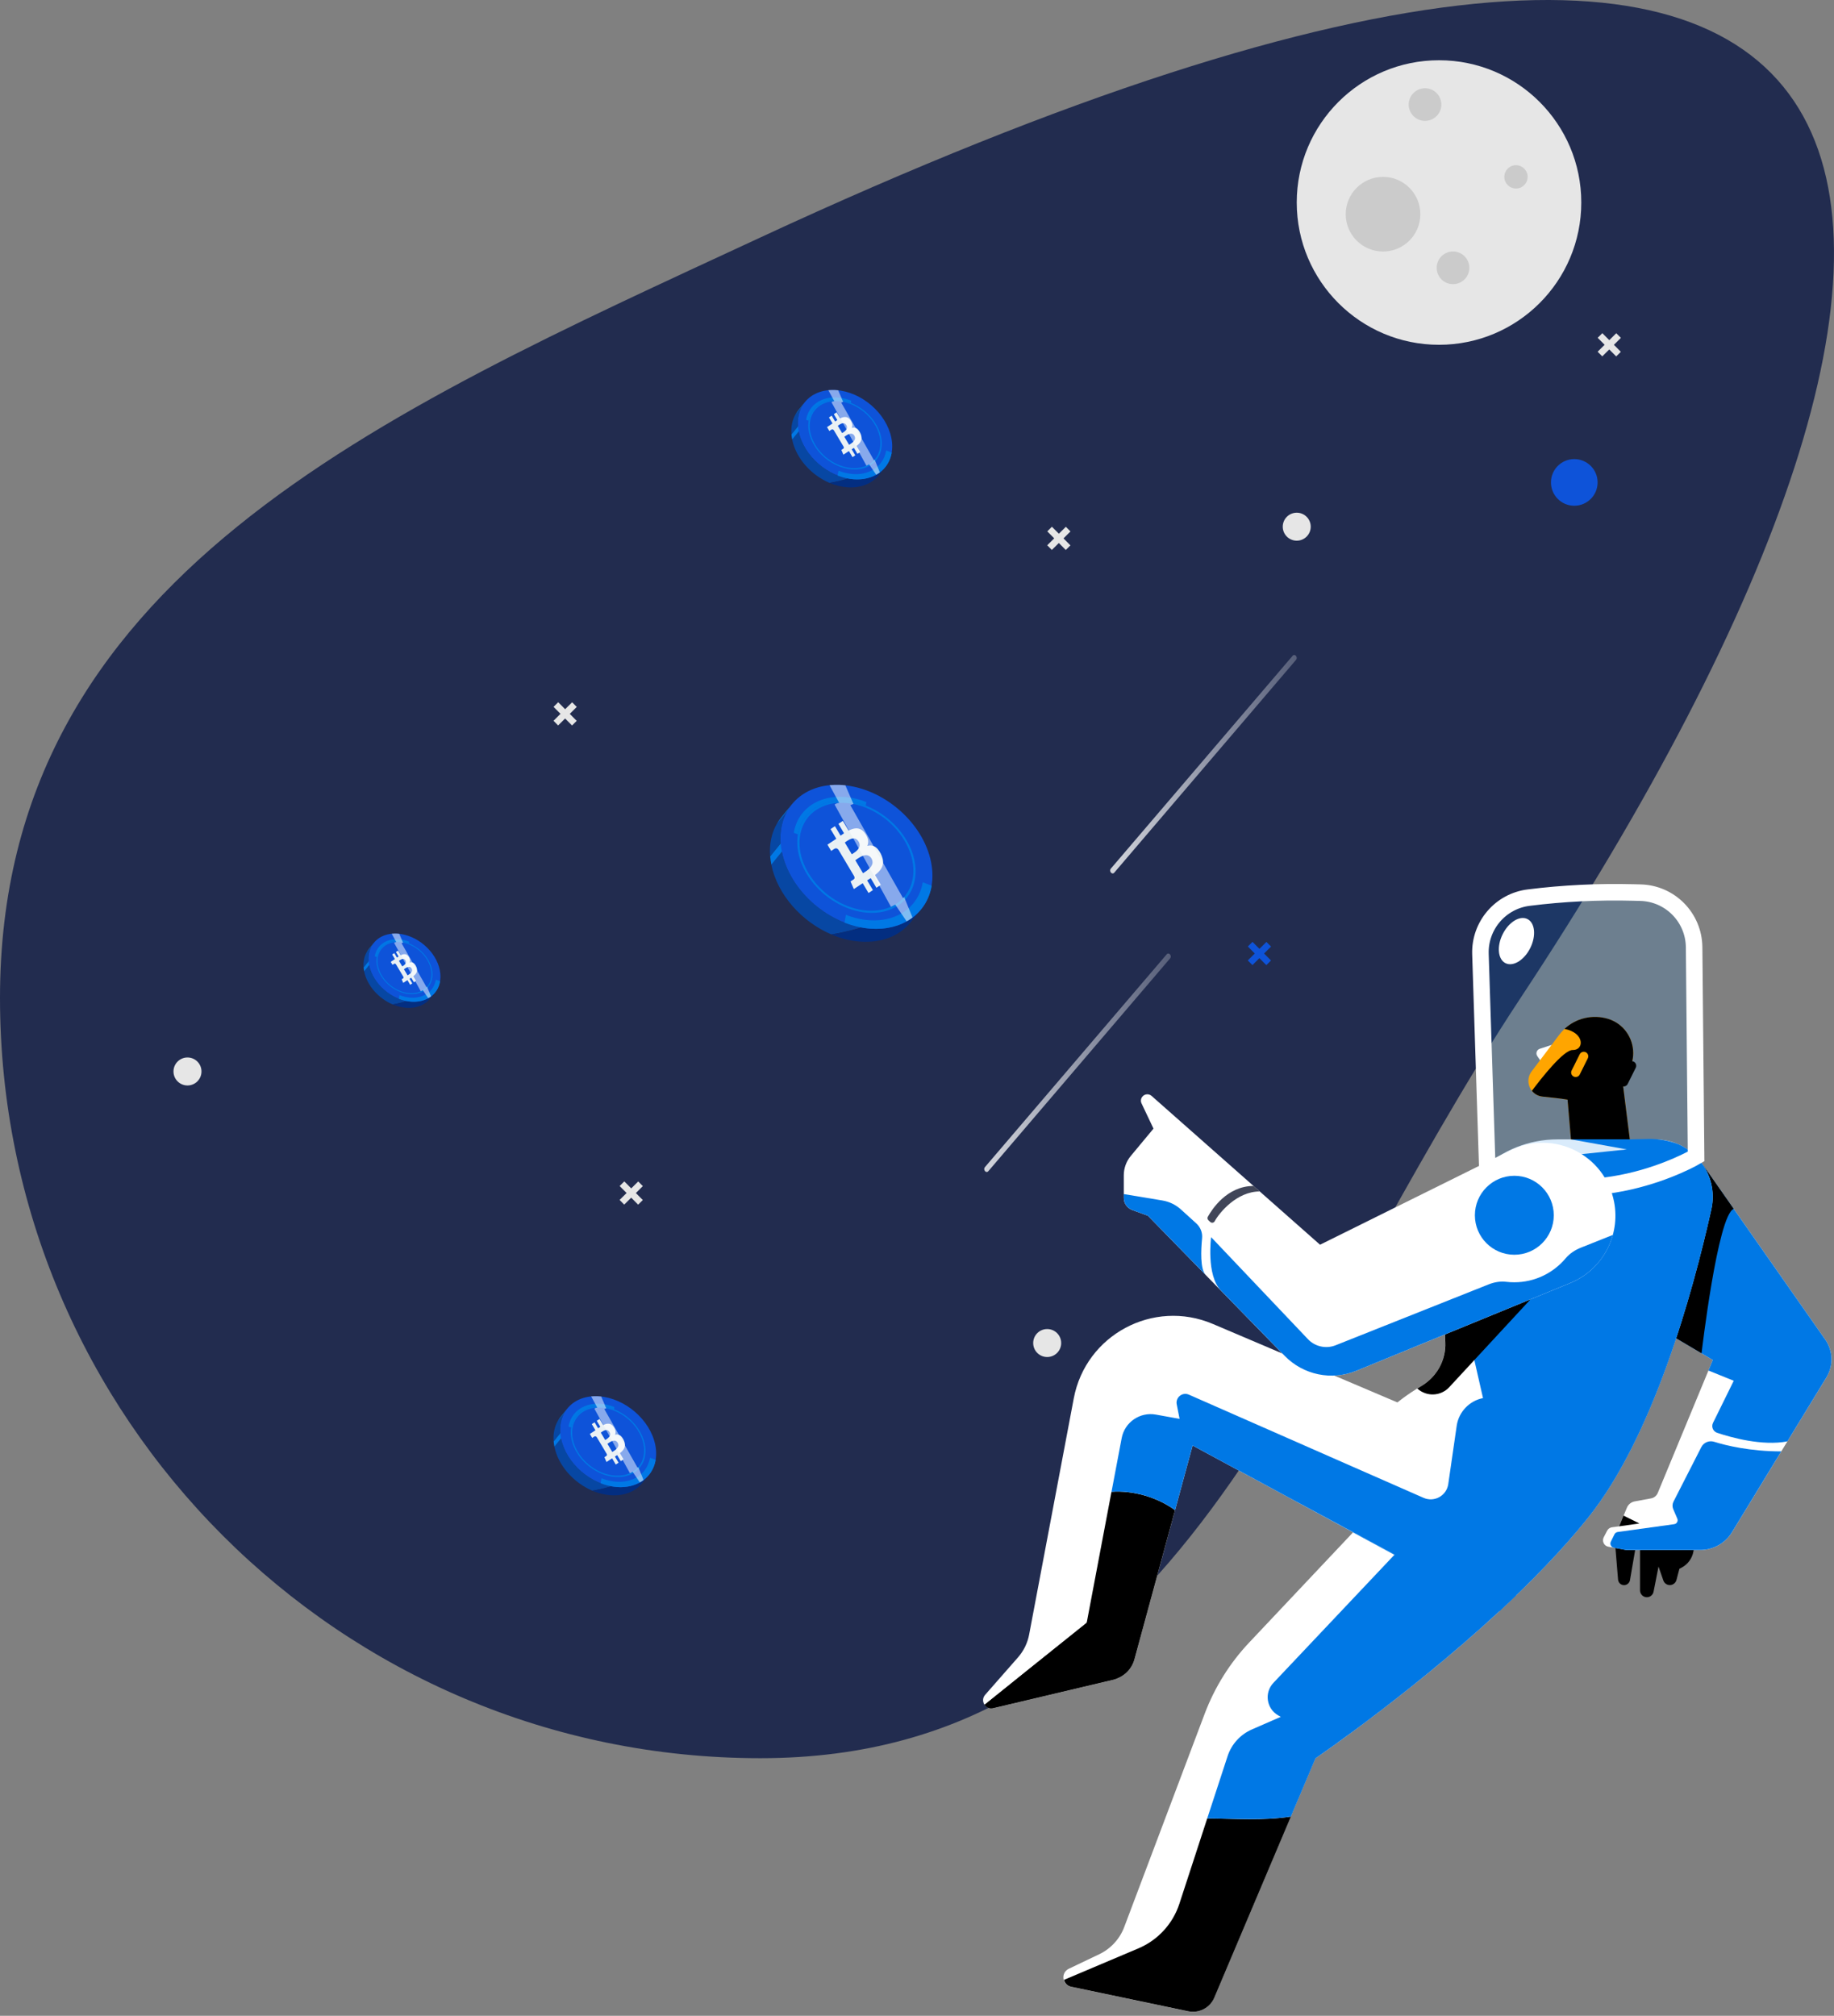 <svg width="222" height="244" viewBox="0 0 222 244" fill="none" xmlns="http://www.w3.org/2000/svg">
<rect x="0" y="0" width="222" height="244" fill="#808080" stroke="none"/>
<path d="M184.069 120.782C156.044 163.188 142.863 212.817 92.034 212.817C41.205 212.817 0 171.612 0 120.782C0 69.953 45.929 50.146 92.034 28.748C241.788 -40.753 246.775 25.898 184.069 120.782Z" fill="#222C4F"/>
<path d="M94.638 103.073C94.258 101.173 94.54 99.46 95.329 98.106C95.292 98.153 95.241 98.216 95.202 98.262C95.183 98.286 95.158 98.317 95.138 98.341C95.101 98.388 95.05 98.451 95.011 98.497C94.974 98.545 94.923 98.607 94.884 98.654C94.865 98.677 94.84 98.709 94.82 98.733C94.783 98.78 94.732 98.843 94.693 98.889C94.655 98.936 94.605 98.999 94.566 99.046C94.546 99.069 94.522 99.101 94.502 99.124C94.464 99.172 94.414 99.234 94.375 99.281C94.337 99.328 94.287 99.391 94.248 99.437C94.228 99.461 94.203 99.492 94.184 99.516C94.146 99.564 94.096 99.626 94.057 99.673C93.406 100.789 93.101 102.148 93.225 103.656C93.691 103.081 94.158 102.506 94.624 101.93C94.662 102.229 94.711 102.628 94.765 102.924C94.728 102.972 94.677 103.035 94.638 103.081C94.619 103.105 94.594 103.136 94.574 103.16C94.537 103.207 94.486 103.27 94.447 103.316C94.428 103.34 94.403 103.371 94.383 103.395C94.346 103.442 94.295 103.505 94.256 103.551C94.237 103.575 94.212 103.607 94.193 103.63C94.155 103.678 94.104 103.74 94.065 103.787C94.046 103.811 94.021 103.842 94.002 103.866C93.964 103.913 93.913 103.976 93.874 104.022C93.855 104.046 93.83 104.077 93.811 104.101C93.773 104.148 93.722 104.211 93.684 104.257C93.664 104.281 93.639 104.312 93.62 104.336C93.582 104.384 93.531 104.446 93.493 104.493C93.473 104.516 93.448 104.548 93.429 104.571C93.41 104.595 93.384 104.628 93.364 104.652C94.098 108.3 97.06 111.585 100.63 113.103C101.441 112.968 102.702 112.734 104.279 112.258C99.714 111.415 95.526 107.511 94.638 103.073Z" fill="#0747A3"/>
<path d="M95.846 97.363L94.576 98.93C94.385 99.166 94.213 99.415 94.059 99.679C94.483 99.157 94.906 98.635 95.33 98.112C95.483 97.849 95.656 97.599 95.846 97.363Z" fill="#0078E5"/>
<path d="M94.627 101.938C94.161 102.513 93.694 103.088 93.228 103.663C93.255 103.985 93.302 104.314 93.369 104.649C93.37 104.652 93.37 104.654 93.371 104.657C93.837 104.082 94.304 103.507 94.769 102.932C94.722 102.635 94.657 102.238 94.627 101.938Z" fill="#0078E5"/>
<path d="M111.494 110.07C110.189 111.681 108.039 112.596 105.41 112.412C105.033 112.386 104.658 112.338 104.286 112.27C103.435 112.525 102.251 112.851 100.637 113.115C101.762 113.593 102.946 113.895 104.14 113.979C106.77 114.163 108.92 113.248 110.225 111.637L111.494 110.07Z" fill="#032E81"/>
<path d="M101.932 95.023C96.944 94.675 93.679 98.282 94.638 103.082C95.598 107.883 100.421 112.057 105.409 112.406C110.397 112.755 113.662 109.147 112.702 104.346C111.741 99.546 106.92 95.373 101.932 95.023Z" fill="#0E53D9"/>
<path d="M111.698 106.793L112.778 107.206C112.184 110.673 109.106 112.669 105.376 112.407C104.386 112.338 103.348 112.109 102.301 111.707C102.293 111.704 102.284 111.7 102.275 111.697C102.258 111.691 102.242 111.684 102.225 111.678L102.396 110.733C103.325 111.097 104.278 111.319 105.212 111.385C106.365 111.466 107.487 111.307 108.495 110.874C110.296 110.099 111.389 108.596 111.698 106.793Z" fill="#0078E5"/>
<path d="M102.214 96.465C103.098 96.526 103.998 96.738 104.876 97.081L104.796 97.522C103.977 97.202 103.135 97.005 102.311 96.947C102.31 96.947 102.309 96.947 102.308 96.947C101.292 96.876 100.302 97.017 99.415 97.398C98.268 97.89 97.446 98.717 96.975 99.736C96.793 100.131 96.662 100.555 96.586 100.999L96.081 100.804C96.373 99.099 97.406 97.679 99.11 96.946C100.064 96.539 101.125 96.388 102.214 96.465Z" fill="#0078E5"/>
<path d="M104.977 110.222C105.957 110.29 106.909 110.155 107.764 109.787C108.869 109.313 109.658 108.517 110.112 107.536C110.565 106.555 110.683 105.39 110.44 104.174C110.251 103.232 109.847 102.262 109.215 101.323C108.399 100.112 107.318 99.123 106.124 98.414C104.93 97.705 103.624 97.277 102.361 97.189C101.382 97.121 100.429 97.256 99.574 97.624C98.47 98.098 97.68 98.894 97.226 99.875C96.773 100.856 96.656 102.021 96.898 103.237C97.087 104.179 97.492 105.149 98.124 106.088C98.939 107.299 100.021 108.288 101.215 108.997C102.408 109.706 103.714 110.134 104.977 110.222ZM102.307 96.936C102.308 96.936 102.309 96.936 102.31 96.936C103.134 96.993 103.975 97.19 104.795 97.511C105.28 97.701 105.758 97.935 106.22 98.209C107.46 98.945 108.585 99.974 109.432 101.231C110.088 102.206 110.509 103.216 110.704 104.195C110.956 105.458 110.835 106.669 110.364 107.689C109.893 108.707 109.071 109.534 107.925 110.027C107.036 110.409 106.046 110.55 105.028 110.478C103.716 110.387 102.359 109.942 101.119 109.205C99.878 108.469 98.754 107.44 97.907 106.183C97.251 105.208 96.829 104.198 96.634 103.219C96.48 102.445 96.465 101.692 96.586 100.989C96.662 100.545 96.792 100.122 96.975 99.727C97.446 98.708 98.268 97.881 99.415 97.389C100.302 97.006 101.291 96.865 102.307 96.936Z" fill="#0078E5"/>
<path d="M105.605 104.526C105.598 104.558 105.59 104.59 105.579 104.621C105.532 104.758 105.458 104.872 105.384 104.965C105.247 105.131 105.101 105.259 104.946 105.375C104.797 105.486 104.64 105.583 104.485 105.685C104.472 105.694 104.465 105.696 104.452 105.674C104.152 105.166 103.85 104.659 103.549 104.152C103.544 104.143 103.537 104.135 103.54 104.127C103.541 104.124 103.543 104.119 103.549 104.116C103.758 103.972 103.962 103.82 104.187 103.703C104.366 103.61 104.552 103.532 104.762 103.514C104.897 103.503 105.035 103.519 105.174 103.597C105.49 103.772 105.672 104.179 105.605 104.526ZM104.039 102.437C104.03 102.482 104.017 102.526 104 102.569C103.959 102.665 103.905 102.749 103.843 102.824C103.695 103.007 103.512 103.142 103.324 103.267C103.26 103.309 103.194 103.349 103.129 103.392C103.114 103.403 103.106 103.402 103.091 103.378C102.821 102.922 102.549 102.466 102.278 102.009C102.272 102 102.266 101.991 102.267 101.982C102.268 101.978 102.27 101.973 102.277 101.97C102.457 101.844 102.633 101.712 102.83 101.615C102.983 101.539 103.142 101.48 103.323 101.48C103.467 101.479 103.607 101.522 103.74 101.639C103.979 101.847 104.093 102.162 104.039 102.437ZM100.17 102.243C100.168 102.249 100.171 102.258 100.179 102.271C100.319 102.506 100.46 102.742 100.599 102.978C100.612 103 100.62 103.001 100.634 102.99C100.725 102.927 100.815 102.866 100.905 102.804C100.976 102.757 101.048 102.708 101.133 102.688C101.293 102.651 101.444 102.776 101.508 102.884C101.775 103.332 102.041 103.78 102.307 104.227C102.667 104.835 103.029 105.443 103.39 106.051C103.436 106.128 103.452 106.216 103.438 106.291C103.432 106.322 103.421 106.35 103.405 106.374C103.383 106.408 103.353 106.431 103.322 106.45C103.208 106.527 103.094 106.602 102.977 106.676C102.967 106.681 102.962 106.688 102.962 106.695C102.96 106.703 102.963 106.713 102.969 106.727C103.093 107.011 103.217 107.296 103.34 107.581C103.353 107.609 103.358 107.613 103.379 107.599C103.72 107.373 104.061 107.143 104.405 106.922C104.425 106.91 104.433 106.914 104.447 106.938C104.668 107.312 104.89 107.685 105.112 108.058C105.128 108.086 105.138 108.091 105.159 108.077C105.318 107.969 105.477 107.863 105.637 107.758C105.647 107.751 105.653 107.746 105.654 107.738C105.656 107.729 105.652 107.718 105.642 107.703C105.423 107.336 105.205 106.968 104.986 106.6C104.977 106.586 104.973 106.576 104.975 106.568C104.976 106.561 104.981 106.556 104.99 106.551C105.115 106.471 105.24 106.391 105.364 106.308C105.386 106.294 105.398 106.294 105.418 106.327C105.634 106.693 105.851 107.059 106.068 107.425C106.084 107.452 106.093 107.454 106.112 107.44C106.273 107.332 106.435 107.225 106.596 107.119C106.605 107.113 106.61 107.108 106.611 107.101C106.612 107.093 106.61 107.084 106.601 107.071C106.532 106.958 106.465 106.843 106.398 106.729C106.244 106.471 106.09 106.211 105.936 105.952C105.928 105.94 105.921 105.93 105.923 105.92C105.924 105.915 105.928 105.91 105.935 105.904C106.084 105.79 106.225 105.668 106.357 105.531C106.514 105.367 106.656 105.187 106.759 104.966C106.809 104.857 106.847 104.744 106.87 104.625C106.911 104.414 106.904 104.185 106.841 103.938C106.731 103.509 106.532 103.121 106.249 102.783C106.065 102.564 105.85 102.422 105.609 102.365C105.403 102.316 105.21 102.335 105.023 102.383C105.013 102.385 105.004 102.392 104.989 102.386C104.994 102.372 104.999 102.36 105.004 102.348C105.034 102.274 105.056 102.198 105.071 102.12C105.116 101.889 105.094 101.642 104.993 101.377C104.917 101.178 104.81 100.998 104.683 100.828C104.525 100.616 104.341 100.453 104.123 100.358C103.911 100.266 103.705 100.252 103.503 100.275C103.234 100.307 102.991 100.404 102.755 100.519C102.718 100.537 102.718 100.537 102.69 100.49C102.473 100.126 102.257 99.76 102.04 99.396C102.026 99.371 102.016 99.367 101.998 99.379C101.837 99.487 101.676 99.595 101.514 99.701C101.505 99.707 101.499 99.713 101.499 99.72C101.498 99.728 101.5 99.737 101.509 99.751C101.724 100.11 101.936 100.47 102.15 100.83C102.158 100.843 102.161 100.852 102.16 100.859C102.158 100.865 102.154 100.871 102.145 100.877C102.02 100.961 101.895 101.047 101.772 101.134C101.753 101.148 101.744 101.146 101.728 101.118C101.515 100.756 101.299 100.395 101.085 100.033C101.07 100.008 101.061 100.004 101.043 100.018C100.885 100.124 100.725 100.23 100.567 100.334C100.551 100.344 100.543 100.35 100.542 100.356C100.54 100.364 100.546 100.375 100.559 100.396C100.776 100.762 100.994 101.127 101.212 101.493C101.22 101.507 101.225 101.517 101.223 101.525C101.221 101.532 101.216 101.538 101.207 101.544C101.094 101.618 100.985 101.697 100.871 101.77C100.639 101.918 100.412 102.073 100.183 102.224C100.176 102.232 100.171 102.237 100.17 102.243Z" fill="#EAF1F4"/>
<path opacity="0.5" d="M109.743 111.52L108.36 109.489C108.36 109.489 108.063 109.666 107.846 109.758L101.031 97.393C101.031 97.393 101.193 97.213 101.577 97.186L100.413 95.039C100.413 95.039 101.429 94.94 102.329 95.057L103.309 97.324C103.309 97.324 103.114 97.363 102.937 97.472L109.317 108.72L109.443 108.58L110.455 111.058C110.456 111.058 110.157 111.302 109.743 111.52Z" fill="white"/>
<path d="M67.91 174.099C67.67 172.898 67.848 171.817 68.346 170.961C68.322 170.991 68.29 171.03 68.266 171.06C68.254 171.075 68.238 171.095 68.226 171.11C68.202 171.14 68.17 171.179 68.145 171.208C68.121 171.238 68.089 171.278 68.065 171.307C68.053 171.322 68.037 171.342 68.025 171.357C68.001 171.387 67.969 171.427 67.944 171.456C67.921 171.486 67.888 171.525 67.864 171.555C67.852 171.57 67.836 171.589 67.824 171.604C67.8 171.634 67.768 171.674 67.743 171.703C67.719 171.733 67.688 171.773 67.663 171.802C67.651 171.817 67.635 171.837 67.623 171.852C67.599 171.882 67.567 171.921 67.542 171.951C67.132 172.656 66.939 173.515 67.017 174.467C67.311 174.104 67.606 173.74 67.901 173.377C67.925 173.566 67.956 173.817 67.99 174.005C67.966 174.035 67.934 174.074 67.91 174.104C67.897 174.119 67.882 174.138 67.869 174.153C67.846 174.183 67.814 174.223 67.789 174.252C67.777 174.267 67.761 174.287 67.749 174.302C67.725 174.332 67.693 174.372 67.668 174.401C67.656 174.416 67.641 174.436 67.628 174.451C67.604 174.481 67.572 174.52 67.548 174.55C67.536 174.565 67.52 174.584 67.508 174.599C67.484 174.629 67.452 174.669 67.427 174.698C67.415 174.713 67.399 174.733 67.387 174.748C67.363 174.778 67.331 174.817 67.307 174.847C67.294 174.862 67.279 174.882 67.266 174.897C67.243 174.927 67.211 174.966 67.186 174.995C67.174 175.01 67.158 175.03 67.146 175.045C67.134 175.06 67.117 175.081 67.105 175.096C67.568 177.401 69.44 179.475 71.694 180.434C72.207 180.349 73.003 180.201 73.999 179.9C71.116 179.368 68.47 176.902 67.91 174.099Z" fill="#0747A3"/>
<path d="M68.673 170.492L67.87 171.482C67.75 171.631 67.641 171.788 67.544 171.955C67.812 171.625 68.079 171.295 68.347 170.965C68.443 170.799 68.552 170.641 68.673 170.492Z" fill="#0078E5"/>
<path d="M67.903 173.383C67.609 173.746 67.314 174.11 67.019 174.473C67.036 174.676 67.066 174.884 67.108 175.095C67.108 175.097 67.108 175.099 67.109 175.101C67.403 174.737 67.698 174.374 67.993 174.011C67.963 173.823 67.922 173.572 67.903 173.383Z" fill="#0078E5"/>
<path d="M78.557 178.52C77.733 179.537 76.374 180.115 74.714 179.999C74.476 179.983 74.239 179.952 74.004 179.909C73.466 180.07 72.718 180.276 71.699 180.443C72.41 180.745 73.158 180.936 73.912 180.989C75.573 181.105 76.931 180.527 77.755 179.509L78.557 178.52Z" fill="#032E81"/>
<path d="M72.517 169.015C69.366 168.795 67.304 171.073 67.91 174.105C68.516 177.137 71.563 179.774 74.713 179.995C77.864 180.215 79.926 177.936 79.32 174.903C78.713 171.872 75.668 169.236 72.517 169.015Z" fill="#0E53D9"/>
<path d="M78.686 176.449L79.368 176.71C78.993 178.9 77.049 180.161 74.692 179.996C74.067 179.952 73.412 179.807 72.75 179.553C72.745 179.551 72.739 179.549 72.734 179.547C72.723 179.543 72.713 179.539 72.702 179.535L72.81 178.938C73.397 179.168 73.999 179.308 74.589 179.35C75.317 179.401 76.026 179.3 76.662 179.027C77.8 178.537 78.49 177.588 78.686 176.449Z" fill="#0078E5"/>
<path d="M72.695 169.926C73.253 169.965 73.822 170.099 74.376 170.315L74.326 170.594C73.808 170.392 73.277 170.268 72.757 170.231C72.756 170.231 72.755 170.231 72.754 170.231C72.113 170.186 71.487 170.275 70.927 170.516C70.203 170.827 69.683 171.349 69.386 171.993C69.271 172.242 69.188 172.51 69.14 172.79L68.821 172.667C69.006 171.59 69.658 170.693 70.735 170.23C71.337 169.973 72.007 169.878 72.695 169.926Z" fill="#0078E5"/>
<path d="M74.441 178.614C75.059 178.657 75.661 178.572 76.201 178.339C76.898 178.04 77.397 177.538 77.684 176.918C77.97 176.298 78.044 175.562 77.891 174.794C77.772 174.199 77.516 173.586 77.117 172.993C76.602 172.228 75.919 171.604 75.165 171.156C74.411 170.708 73.586 170.438 72.788 170.382C72.169 170.339 71.568 170.425 71.028 170.657C70.33 170.956 69.831 171.459 69.545 172.078C69.258 172.698 69.184 173.434 69.338 174.202C69.457 174.797 69.712 175.41 70.111 176.003C70.626 176.768 71.31 177.393 72.064 177.84C72.818 178.288 73.643 178.559 74.441 178.614ZM72.754 170.222C72.755 170.222 72.755 170.222 72.756 170.222C73.276 170.258 73.808 170.383 74.326 170.586C74.632 170.706 74.934 170.853 75.225 171.027C76.009 171.492 76.719 172.141 77.254 172.935C77.669 173.551 77.935 174.189 78.058 174.807C78.217 175.605 78.14 176.37 77.843 177.014C77.546 177.658 77.026 178.18 76.302 178.492C75.741 178.733 75.116 178.821 74.473 178.776C73.644 178.719 72.787 178.438 72.003 177.972C71.22 177.507 70.509 176.857 69.975 176.063C69.56 175.448 69.294 174.809 69.171 174.191C69.073 173.702 69.064 173.227 69.14 172.783C69.188 172.502 69.27 172.235 69.386 171.985C69.684 171.342 70.203 170.819 70.927 170.508C71.487 170.266 72.112 170.177 72.754 170.222Z" fill="#0078E5"/>
<path d="M74.837 175.016C74.833 175.036 74.827 175.056 74.821 175.076C74.791 175.163 74.744 175.235 74.698 175.293C74.611 175.398 74.519 175.479 74.421 175.552C74.327 175.622 74.227 175.684 74.13 175.748C74.121 175.753 74.117 175.755 74.109 175.741C73.919 175.42 73.728 175.1 73.538 174.779C73.535 174.774 73.531 174.769 73.532 174.764C73.533 174.762 73.534 174.759 73.538 174.757C73.671 174.666 73.799 174.57 73.941 174.496C74.055 174.437 74.172 174.388 74.304 174.377C74.39 174.37 74.477 174.38 74.565 174.429C74.764 174.54 74.879 174.797 74.837 175.016ZM73.848 173.696C73.842 173.725 73.834 173.753 73.823 173.78C73.797 173.84 73.763 173.893 73.724 173.941C73.63 174.056 73.515 174.142 73.396 174.22C73.356 174.247 73.314 174.272 73.273 174.299C73.263 174.306 73.258 174.306 73.249 174.291C73.078 174.003 72.906 173.715 72.735 173.426C72.732 173.42 72.728 173.414 72.729 173.409C72.729 173.406 72.731 173.403 72.735 173.401C72.848 173.322 72.96 173.239 73.084 173.177C73.18 173.129 73.281 173.092 73.395 173.092C73.487 173.092 73.575 173.118 73.659 173.192C73.81 173.324 73.882 173.523 73.848 173.696ZM71.404 173.574C71.403 173.578 71.404 173.584 71.41 173.591C71.498 173.74 71.587 173.889 71.675 174.038C71.683 174.052 71.689 174.053 71.697 174.046C71.754 174.006 71.811 173.967 71.868 173.928C71.913 173.898 71.958 173.867 72.013 173.855C72.113 173.832 72.209 173.911 72.249 173.979C72.418 174.262 72.586 174.545 72.754 174.827C72.981 175.211 73.21 175.595 73.438 175.979C73.467 176.028 73.477 176.084 73.468 176.131C73.464 176.15 73.457 176.168 73.447 176.183C73.434 176.205 73.414 176.219 73.395 176.231C73.323 176.28 73.251 176.327 73.177 176.374C73.171 176.377 73.168 176.382 73.167 176.386C73.167 176.391 73.168 176.398 73.172 176.406C73.25 176.586 73.329 176.765 73.406 176.946C73.414 176.964 73.418 176.966 73.431 176.957C73.647 176.814 73.862 176.669 74.079 176.529C74.092 176.521 74.097 176.524 74.106 176.54C74.245 176.776 74.386 177.011 74.525 177.247C74.536 177.265 74.542 177.268 74.555 177.259C74.656 177.191 74.756 177.124 74.857 177.057C74.864 177.053 74.868 177.05 74.868 177.044C74.869 177.039 74.867 177.032 74.861 177.023C74.722 176.791 74.585 176.559 74.446 176.326C74.441 176.317 74.438 176.311 74.439 176.306C74.44 176.302 74.443 176.298 74.448 176.295C74.528 176.245 74.607 176.194 74.685 176.142C74.699 176.132 74.706 176.132 74.719 176.153C74.856 176.385 74.993 176.616 75.129 176.847C75.139 176.864 75.145 176.865 75.158 176.857C75.259 176.788 75.361 176.721 75.463 176.653C75.469 176.65 75.472 176.647 75.473 176.642C75.473 176.637 75.472 176.632 75.466 176.624C75.423 176.552 75.38 176.48 75.338 176.408C75.241 176.244 75.143 176.08 75.046 175.917C75.041 175.909 75.037 175.903 75.038 175.896C75.039 175.893 75.041 175.89 75.045 175.887C75.14 175.814 75.229 175.737 75.312 175.651C75.411 175.547 75.501 175.433 75.566 175.294C75.597 175.225 75.621 175.154 75.636 175.079C75.662 174.945 75.658 174.801 75.618 174.644C75.549 174.373 75.423 174.129 75.243 173.915C75.127 173.777 74.992 173.687 74.84 173.651C74.709 173.62 74.588 173.632 74.469 173.662C74.463 173.664 74.457 173.668 74.448 173.664C74.451 173.655 74.454 173.648 74.458 173.64C74.476 173.593 74.49 173.545 74.499 173.496C74.528 173.35 74.514 173.194 74.451 173.027C74.403 172.901 74.335 172.787 74.255 172.68C74.155 172.546 74.039 172.443 73.901 172.383C73.767 172.325 73.637 172.316 73.509 172.331C73.34 172.351 73.186 172.412 73.037 172.485C73.013 172.496 73.013 172.496 72.996 172.467C72.859 172.236 72.722 172.006 72.585 171.775C72.576 171.76 72.57 171.757 72.559 171.765C72.457 171.833 72.355 171.901 72.253 171.968C72.247 171.972 72.244 171.975 72.243 171.98C72.243 171.985 72.244 171.991 72.25 172C72.385 172.227 72.519 172.454 72.655 172.681C72.66 172.69 72.662 172.695 72.661 172.7C72.66 172.703 72.657 172.707 72.651 172.711C72.573 172.764 72.494 172.818 72.416 172.873C72.404 172.882 72.398 172.881 72.388 172.863C72.253 172.634 72.117 172.406 71.982 172.178C71.973 172.162 71.967 172.159 71.955 172.168C71.855 172.236 71.755 172.302 71.654 172.368C71.645 172.375 71.64 172.378 71.639 172.382C71.638 172.387 71.641 172.394 71.65 172.407C71.787 172.638 71.925 172.869 72.062 173.1C72.067 173.109 72.07 173.115 72.069 173.12C72.068 173.125 72.065 173.128 72.059 173.132C71.987 173.179 71.918 173.229 71.847 173.275C71.7 173.369 71.557 173.466 71.412 173.562C71.408 173.567 71.405 173.57 71.404 173.574Z" fill="#EAF1F4"/>
<path opacity="0.5" d="M77.451 179.435L76.577 178.152C76.577 178.152 76.39 178.264 76.253 178.322L71.948 170.512C71.948 170.512 72.05 170.398 72.293 170.381L71.558 169.025C71.558 169.025 72.2 168.962 72.768 169.036L73.387 170.468C73.387 170.468 73.263 170.493 73.152 170.562L77.182 177.666L77.262 177.578L77.901 179.143C77.901 179.143 77.713 179.297 77.451 179.435Z" fill="white"/>
<path d="M44.682 116.825C44.502 115.925 44.635 115.114 45.009 114.473C44.991 114.495 44.967 114.525 44.949 114.547C44.94 114.558 44.928 114.573 44.919 114.584C44.901 114.607 44.877 114.636 44.859 114.658C44.841 114.681 44.817 114.71 44.798 114.732C44.789 114.744 44.777 114.758 44.768 114.77C44.75 114.792 44.726 114.822 44.708 114.844C44.69 114.866 44.666 114.896 44.648 114.918C44.639 114.929 44.627 114.944 44.618 114.955C44.6 114.978 44.576 115.007 44.557 115.029C44.539 115.052 44.515 115.081 44.497 115.103C44.488 115.115 44.476 115.129 44.467 115.141C44.449 115.163 44.425 115.193 44.407 115.215C44.099 115.743 43.954 116.387 44.013 117.101C44.233 116.829 44.455 116.557 44.675 116.284C44.693 116.426 44.717 116.614 44.742 116.755C44.724 116.777 44.7 116.807 44.682 116.829C44.673 116.84 44.661 116.855 44.652 116.866C44.634 116.889 44.61 116.918 44.592 116.94C44.582 116.952 44.571 116.966 44.561 116.978C44.544 117 44.52 117.03 44.501 117.052C44.492 117.063 44.48 117.078 44.471 117.089C44.453 117.112 44.429 117.141 44.411 117.163C44.401 117.175 44.39 117.189 44.381 117.201C44.363 117.223 44.339 117.253 44.32 117.275C44.311 117.286 44.299 117.301 44.29 117.312C44.272 117.334 44.248 117.364 44.23 117.386C44.221 117.397 44.209 117.412 44.2 117.423C44.182 117.446 44.158 117.476 44.139 117.498C44.13 117.509 44.118 117.524 44.109 117.535C44.1 117.546 44.088 117.561 44.079 117.573C44.426 119.301 45.829 120.856 47.52 121.575C47.904 121.511 48.501 121.401 49.248 121.175C47.086 120.776 45.102 118.927 44.682 116.825Z" fill="#0747A3"/>
<path d="M45.254 114.121L44.653 114.863C44.562 114.975 44.48 115.093 44.408 115.218C44.609 114.971 44.809 114.723 45.01 114.476C45.082 114.351 45.164 114.233 45.254 114.121Z" fill="#0078E5"/>
<path d="M44.677 116.285C44.456 116.558 44.235 116.83 44.014 117.102C44.027 117.255 44.049 117.411 44.081 117.569C44.081 117.571 44.081 117.572 44.082 117.573C44.303 117.301 44.524 117.028 44.744 116.756C44.722 116.615 44.691 116.427 44.677 116.285Z" fill="#0078E5"/>
<path d="M52.665 120.137C52.047 120.899 51.029 121.333 49.783 121.246C49.605 121.234 49.427 121.211 49.251 121.178C48.848 121.299 48.287 121.453 47.523 121.579C48.056 121.805 48.617 121.948 49.182 121.988C50.427 122.075 51.446 121.641 52.064 120.879L52.665 120.137Z" fill="#032E81"/>
<path d="M48.136 113.011C45.774 112.846 44.228 114.554 44.682 116.828C45.137 119.101 47.421 121.078 49.783 121.243C52.145 121.408 53.691 119.7 53.237 117.426C52.782 115.153 50.499 113.177 48.136 113.011Z" fill="#0E53D9"/>
<path d="M52.761 118.586L53.273 118.782C52.992 120.423 51.534 121.369 49.767 121.245C49.298 121.212 48.807 121.104 48.311 120.913C48.307 120.912 48.303 120.91 48.299 120.909C48.291 120.905 48.283 120.902 48.275 120.899L48.356 120.452C48.796 120.624 49.247 120.73 49.69 120.761C50.236 120.799 50.767 120.724 51.245 120.519C52.097 120.152 52.615 119.44 52.761 118.586Z" fill="#0078E5"/>
<path d="M48.27 113.693C48.688 113.722 49.115 113.822 49.531 113.985L49.493 114.194C49.105 114.042 48.706 113.949 48.316 113.921C48.315 113.921 48.315 113.921 48.314 113.921C47.833 113.887 47.364 113.954 46.944 114.135C46.401 114.368 46.012 114.759 45.789 115.242C45.702 115.429 45.641 115.63 45.604 115.84L45.365 115.748C45.504 114.94 45.993 114.268 46.8 113.921C47.252 113.728 47.754 113.656 48.27 113.693Z" fill="#0078E5"/>
<path d="M49.578 120.211C50.042 120.243 50.493 120.179 50.898 120.005C51.421 119.78 51.795 119.404 52.01 118.939C52.225 118.474 52.28 117.922 52.166 117.347C52.076 116.901 51.885 116.441 51.585 115.996C51.199 115.423 50.687 114.955 50.121 114.619C49.556 114.283 48.938 114.08 48.339 114.039C47.876 114.006 47.425 114.07 47.02 114.245C46.497 114.469 46.123 114.846 45.908 115.31C45.693 115.775 45.638 116.327 45.752 116.903C45.842 117.349 46.033 117.808 46.333 118.253C46.719 118.826 47.231 119.295 47.797 119.63C48.362 119.966 48.98 120.169 49.578 120.211ZM48.314 113.919C48.314 113.919 48.315 113.919 48.315 113.919C48.706 113.946 49.104 114.039 49.492 114.191C49.722 114.281 49.948 114.392 50.167 114.522C50.754 114.87 51.287 115.357 51.688 115.953C51.999 116.414 52.198 116.893 52.291 117.356C52.41 117.954 52.352 118.528 52.13 119.011C51.907 119.494 51.517 119.885 50.974 120.119C50.554 120.3 50.085 120.366 49.602 120.332C48.981 120.289 48.338 120.078 47.751 119.729C47.164 119.381 46.631 118.893 46.23 118.298C45.919 117.836 45.72 117.358 45.627 116.894C45.554 116.528 45.547 116.171 45.604 115.838C45.641 115.628 45.702 115.427 45.789 115.24C46.012 114.758 46.401 114.366 46.944 114.133C47.364 113.952 47.833 113.885 48.314 113.919Z" fill="#0078E5"/>
<path d="M49.876 117.51C49.873 117.525 49.869 117.54 49.864 117.555C49.841 117.62 49.806 117.674 49.771 117.718C49.706 117.797 49.637 117.857 49.564 117.912C49.493 117.965 49.419 118.011 49.346 118.059C49.339 118.063 49.336 118.064 49.33 118.054C49.188 117.813 49.045 117.573 48.902 117.333C48.9 117.329 48.897 117.325 48.898 117.322C48.898 117.32 48.899 117.318 48.902 117.316C49.001 117.248 49.098 117.176 49.204 117.12C49.289 117.076 49.377 117.039 49.477 117.031C49.541 117.026 49.606 117.033 49.672 117.07C49.821 117.153 49.908 117.346 49.876 117.51ZM49.134 116.521C49.13 116.542 49.124 116.563 49.116 116.583C49.096 116.629 49.071 116.668 49.041 116.704C48.971 116.791 48.885 116.855 48.796 116.914C48.765 116.934 48.734 116.953 48.703 116.973C48.696 116.978 48.692 116.978 48.685 116.967C48.557 116.75 48.428 116.535 48.3 116.318C48.297 116.314 48.294 116.31 48.295 116.305C48.296 116.303 48.297 116.301 48.3 116.3C48.385 116.24 48.468 116.178 48.562 116.132C48.634 116.096 48.71 116.068 48.795 116.068C48.863 116.067 48.93 116.088 48.993 116.143C49.106 116.242 49.16 116.391 49.134 116.521ZM47.302 116.429C47.301 116.432 47.302 116.436 47.306 116.442C47.373 116.554 47.439 116.665 47.505 116.777C47.511 116.787 47.515 116.788 47.522 116.783C47.565 116.753 47.607 116.724 47.65 116.695C47.684 116.672 47.718 116.649 47.758 116.64C47.834 116.622 47.905 116.682 47.936 116.732C48.062 116.945 48.188 117.157 48.314 117.368C48.485 117.656 48.656 117.944 48.827 118.232C48.849 118.269 48.856 118.311 48.849 118.346C48.847 118.361 48.842 118.374 48.834 118.386C48.824 118.401 48.809 118.412 48.795 118.422C48.741 118.458 48.687 118.494 48.632 118.528C48.627 118.531 48.624 118.534 48.624 118.538C48.623 118.541 48.625 118.546 48.627 118.553C48.686 118.687 48.745 118.822 48.803 118.957C48.809 118.971 48.812 118.972 48.822 118.966C48.983 118.858 49.144 118.75 49.307 118.645C49.317 118.639 49.321 118.641 49.328 118.653C49.432 118.83 49.537 119.006 49.642 119.183C49.65 119.196 49.655 119.198 49.664 119.192C49.74 119.141 49.815 119.091 49.891 119.041C49.896 119.038 49.899 119.035 49.899 119.031C49.9 119.027 49.898 119.022 49.894 119.015C49.789 118.841 49.687 118.667 49.583 118.493C49.579 118.486 49.577 118.481 49.577 118.477C49.578 118.474 49.58 118.472 49.584 118.469C49.644 118.432 49.703 118.394 49.762 118.354C49.772 118.347 49.778 118.347 49.787 118.363C49.89 118.537 49.992 118.71 50.095 118.883C50.103 118.896 50.107 118.897 50.116 118.89C50.192 118.839 50.269 118.789 50.345 118.738C50.349 118.735 50.352 118.733 50.352 118.73C50.353 118.726 50.352 118.722 50.348 118.716C50.315 118.662 50.283 118.608 50.252 118.554C50.178 118.431 50.105 118.308 50.032 118.186C50.029 118.18 50.026 118.175 50.026 118.17C50.027 118.168 50.029 118.166 50.032 118.163C50.103 118.109 50.169 118.051 50.232 117.986C50.306 117.909 50.374 117.823 50.422 117.719C50.446 117.667 50.464 117.614 50.475 117.557C50.494 117.457 50.491 117.349 50.461 117.232C50.409 117.029 50.315 116.845 50.181 116.685C50.093 116.581 49.992 116.514 49.878 116.487C49.78 116.464 49.689 116.472 49.6 116.495C49.596 116.496 49.591 116.5 49.584 116.497C49.586 116.49 49.589 116.484 49.591 116.479C49.605 116.444 49.616 116.408 49.623 116.371C49.644 116.261 49.634 116.144 49.586 116.019C49.55 115.925 49.499 115.839 49.439 115.759C49.364 115.659 49.277 115.581 49.174 115.536C49.074 115.493 48.976 115.486 48.88 115.497C48.753 115.512 48.638 115.558 48.526 115.612C48.509 115.621 48.509 115.621 48.495 115.599C48.393 115.426 48.29 115.253 48.188 115.081C48.181 115.069 48.176 115.067 48.168 115.073C48.092 115.124 48.015 115.175 47.938 115.225C47.934 115.228 47.931 115.231 47.931 115.234C47.931 115.238 47.932 115.242 47.936 115.249C48.038 115.419 48.138 115.589 48.239 115.76C48.243 115.766 48.245 115.77 48.244 115.774C48.244 115.776 48.241 115.779 48.237 115.782C48.178 115.822 48.119 115.863 48.061 115.904C48.052 115.91 48.047 115.91 48.04 115.896C47.939 115.725 47.836 115.554 47.735 115.382C47.728 115.371 47.724 115.369 47.715 115.375C47.64 115.426 47.565 115.475 47.49 115.525C47.482 115.53 47.479 115.532 47.478 115.536C47.477 115.539 47.48 115.544 47.486 115.554C47.589 115.728 47.692 115.901 47.795 116.074C47.799 116.08 47.801 116.085 47.8 116.089C47.8 116.092 47.797 116.095 47.793 116.098C47.739 116.133 47.688 116.171 47.634 116.205C47.524 116.275 47.417 116.348 47.308 116.42C47.305 116.424 47.302 116.426 47.302 116.429Z" fill="#EAF1F4"/>
<path opacity="0.5" d="M51.836 120.824L51.181 119.862C51.181 119.862 51.04 119.946 50.937 119.989L47.71 114.133C47.71 114.133 47.786 114.048 47.968 114.035L47.417 113.019C47.417 113.019 47.898 112.972 48.324 113.027L48.789 114.101C48.789 114.101 48.696 114.119 48.612 114.171L51.634 119.498L51.694 119.431L52.173 120.605C52.173 120.605 52.032 120.72 51.836 120.824Z" fill="white"/>
<path d="M96.68 52.218C96.444 51.037 96.619 49.974 97.109 49.133C97.086 49.162 97.054 49.201 97.03 49.23C97.018 49.245 97.003 49.264 96.991 49.279C96.967 49.308 96.936 49.347 96.912 49.376C96.888 49.406 96.857 49.444 96.832 49.473C96.82 49.488 96.805 49.507 96.793 49.522C96.77 49.552 96.738 49.59 96.714 49.619C96.691 49.649 96.659 49.688 96.635 49.717C96.623 49.731 96.608 49.751 96.596 49.765C96.572 49.795 96.541 49.834 96.516 49.863C96.493 49.892 96.462 49.931 96.437 49.96C96.425 49.974 96.41 49.994 96.398 50.009C96.374 50.038 96.343 50.077 96.319 50.106C95.915 50.799 95.726 51.643 95.803 52.579C96.092 52.222 96.382 51.865 96.671 51.508C96.695 51.693 96.725 51.941 96.759 52.125C96.735 52.154 96.704 52.193 96.68 52.222C96.668 52.237 96.652 52.256 96.64 52.271C96.617 52.301 96.585 52.339 96.561 52.368C96.549 52.383 96.534 52.402 96.522 52.417C96.498 52.447 96.467 52.486 96.443 52.514C96.431 52.529 96.415 52.548 96.403 52.563C96.38 52.593 96.348 52.632 96.324 52.66C96.312 52.675 96.297 52.695 96.285 52.709C96.261 52.739 96.23 52.778 96.206 52.806C96.194 52.821 96.178 52.841 96.166 52.855C96.143 52.885 96.111 52.924 96.087 52.953C96.075 52.967 96.06 52.987 96.048 53.002C96.024 53.031 95.993 53.07 95.969 53.099C95.957 53.113 95.941 53.133 95.929 53.148C95.917 53.162 95.901 53.182 95.889 53.198C96.344 55.463 98.184 57.502 100.4 58.445C100.904 58.361 101.687 58.216 102.666 57.92C99.832 57.397 97.231 54.973 96.68 52.218Z" fill="#0747A3"/>
<path d="M97.43 48.672L96.641 49.645C96.523 49.791 96.416 49.946 96.321 50.11C96.584 49.786 96.846 49.461 97.109 49.137C97.204 48.973 97.312 48.818 97.43 48.672Z" fill="#0078E5"/>
<path d="M96.673 51.512C96.384 51.869 96.094 52.226 95.805 52.583C95.821 52.783 95.85 52.987 95.892 53.195C95.892 53.197 95.892 53.199 95.893 53.2C96.182 52.843 96.472 52.486 96.761 52.129C96.732 51.945 96.692 51.698 96.673 51.512Z" fill="#0078E5"/>
<path d="M107.146 56.559C106.336 57.558 105.001 58.127 103.368 58.013C103.134 57.997 102.901 57.967 102.67 57.924C102.142 58.083 101.407 58.285 100.405 58.449C101.103 58.746 101.839 58.934 102.58 58.986C104.213 59.1 105.548 58.532 106.358 57.532L107.146 56.559Z" fill="#032E81"/>
<path d="M101.209 47.218C98.112 47.001 96.084 49.241 96.68 52.221C97.276 55.202 100.271 57.794 103.368 58.011C106.465 58.227 108.492 55.987 107.896 53.006C107.299 50.026 104.306 47.435 101.209 47.218Z" fill="#0E53D9"/>
<path d="M107.273 54.527L107.943 54.784C107.575 56.937 105.664 58.176 103.347 58.013C102.733 57.971 102.088 57.828 101.438 57.578C101.433 57.577 101.427 57.575 101.422 57.572C101.411 57.568 101.401 57.564 101.391 57.56L101.497 56.974C102.074 57.2 102.666 57.338 103.246 57.379C103.961 57.429 104.658 57.33 105.284 57.061C106.402 56.58 107.081 55.647 107.273 54.527Z" fill="#0078E5"/>
<path d="M101.384 48.114C101.932 48.152 102.492 48.283 103.037 48.496L102.987 48.77C102.478 48.571 101.956 48.449 101.444 48.413C101.444 48.413 101.443 48.413 101.442 48.413C100.811 48.369 100.197 48.457 99.646 48.693C98.934 48.999 98.424 49.512 98.131 50.145C98.018 50.39 97.937 50.653 97.889 50.929L97.576 50.808C97.757 49.749 98.399 48.867 99.457 48.412C100.049 48.16 100.708 48.066 101.384 48.114Z" fill="#0078E5"/>
<path d="M103.1 56.655C103.708 56.697 104.299 56.613 104.83 56.385C105.516 56.091 106.006 55.597 106.288 54.988C106.569 54.379 106.642 53.655 106.491 52.9C106.374 52.315 106.123 51.713 105.731 51.13C105.224 50.378 104.553 49.764 103.812 49.324C103.07 48.883 102.259 48.617 101.475 48.563C100.867 48.521 100.276 48.605 99.745 48.833C99.059 49.127 98.569 49.621 98.287 50.23C98.006 50.84 97.933 51.563 98.083 52.318C98.201 52.903 98.452 53.505 98.844 54.088C99.35 54.84 100.022 55.454 100.763 55.894C101.505 56.335 102.316 56.601 103.1 56.655ZM101.442 48.406C101.442 48.406 101.443 48.406 101.444 48.406C101.955 48.441 102.478 48.564 102.987 48.763C103.288 48.881 103.584 49.026 103.871 49.196C104.641 49.653 105.34 50.292 105.865 51.073C106.273 51.678 106.534 52.305 106.655 52.913C106.812 53.697 106.736 54.449 106.445 55.082C106.152 55.715 105.642 56.228 104.93 56.534C104.378 56.772 103.763 56.859 103.131 56.814C102.316 56.758 101.474 56.481 100.704 56.024C99.934 55.567 99.235 54.928 98.71 54.147C98.302 53.542 98.04 52.915 97.919 52.307C97.824 51.827 97.814 51.359 97.889 50.923C97.937 50.647 98.017 50.384 98.131 50.139C98.424 49.506 98.934 48.993 99.646 48.687C100.197 48.449 100.811 48.361 101.442 48.406Z" fill="#0078E5"/>
<path d="M103.489 53.118C103.485 53.138 103.48 53.158 103.473 53.177C103.444 53.263 103.398 53.333 103.352 53.391C103.267 53.494 103.176 53.573 103.08 53.645C102.988 53.714 102.89 53.775 102.794 53.838C102.786 53.843 102.782 53.845 102.774 53.831C102.587 53.516 102.399 53.201 102.213 52.886C102.21 52.88 102.206 52.876 102.207 52.871C102.208 52.868 102.209 52.865 102.213 52.863C102.343 52.774 102.469 52.68 102.609 52.607C102.72 52.55 102.836 52.501 102.966 52.49C103.05 52.483 103.135 52.493 103.222 52.541C103.418 52.65 103.531 52.903 103.489 53.118ZM102.517 51.821C102.512 51.849 102.504 51.877 102.493 51.903C102.467 51.963 102.434 52.015 102.395 52.062C102.303 52.175 102.19 52.259 102.073 52.336C102.033 52.363 101.992 52.387 101.952 52.414C101.942 52.421 101.937 52.42 101.928 52.405C101.761 52.122 101.592 51.839 101.423 51.556C101.42 51.55 101.416 51.544 101.417 51.538C101.417 51.536 101.419 51.533 101.423 51.531C101.534 51.453 101.644 51.371 101.766 51.311C101.861 51.264 101.96 51.227 102.072 51.227C102.162 51.227 102.249 51.253 102.331 51.325C102.48 51.455 102.55 51.651 102.517 51.821ZM100.114 51.7C100.113 51.705 100.115 51.71 100.12 51.718C100.207 51.864 100.295 52.01 100.381 52.157C100.389 52.17 100.394 52.171 100.403 52.164C100.459 52.126 100.515 52.087 100.571 52.049C100.615 52.02 100.66 51.989 100.713 51.977C100.812 51.954 100.905 52.032 100.946 52.099C101.111 52.377 101.276 52.655 101.441 52.932C101.665 53.31 101.89 53.687 102.114 54.065C102.142 54.113 102.153 54.168 102.144 54.214C102.14 54.233 102.133 54.251 102.123 54.266C102.11 54.287 102.091 54.301 102.072 54.313C102.001 54.36 101.93 54.407 101.858 54.453C101.852 54.457 101.849 54.461 101.848 54.465C101.847 54.47 101.849 54.476 101.853 54.485C101.93 54.661 102.007 54.838 102.083 55.015C102.091 55.033 102.094 55.035 102.107 55.026C102.319 54.886 102.53 54.743 102.744 54.606C102.757 54.598 102.761 54.601 102.77 54.616C102.908 54.848 103.046 55.08 103.183 55.311C103.193 55.329 103.199 55.332 103.212 55.323C103.311 55.256 103.41 55.19 103.509 55.125C103.516 55.121 103.519 55.117 103.52 55.112C103.521 55.107 103.519 55.1 103.513 55.091C103.376 54.863 103.241 54.635 103.105 54.406C103.1 54.397 103.097 54.391 103.098 54.386C103.099 54.382 103.102 54.379 103.107 54.375C103.185 54.326 103.263 54.276 103.34 54.225C103.354 54.216 103.361 54.216 103.373 54.236C103.508 54.464 103.642 54.691 103.777 54.918C103.787 54.935 103.792 54.936 103.804 54.928C103.904 54.861 104.005 54.794 104.105 54.728C104.11 54.724 104.113 54.721 104.114 54.717C104.115 54.712 104.113 54.706 104.108 54.699C104.065 54.628 104.023 54.557 103.982 54.486C103.886 54.326 103.79 54.164 103.695 54.004C103.69 53.996 103.686 53.99 103.687 53.984C103.688 53.981 103.69 53.977 103.694 53.974C103.787 53.903 103.874 53.827 103.956 53.742C104.054 53.641 104.142 53.529 104.206 53.391C104.237 53.324 104.26 53.254 104.275 53.18C104.3 53.049 104.296 52.907 104.257 52.753C104.189 52.487 104.065 52.246 103.889 52.036C103.775 51.9 103.642 51.812 103.492 51.776C103.364 51.746 103.244 51.758 103.128 51.787C103.122 51.789 103.116 51.793 103.107 51.789C103.11 51.781 103.113 51.773 103.116 51.766C103.135 51.72 103.149 51.673 103.158 51.624C103.186 51.481 103.172 51.328 103.109 51.163C103.062 51.039 102.996 50.928 102.917 50.822C102.819 50.691 102.704 50.589 102.569 50.531C102.437 50.473 102.31 50.464 102.184 50.479C102.017 50.498 101.866 50.559 101.72 50.63C101.697 50.641 101.697 50.641 101.68 50.612C101.545 50.386 101.411 50.159 101.276 49.933C101.267 49.918 101.261 49.915 101.25 49.923C101.15 49.99 101.05 50.057 100.949 50.122C100.944 50.126 100.94 50.13 100.94 50.134C100.939 50.139 100.941 50.144 100.946 50.154C101.079 50.376 101.211 50.6 101.344 50.823C101.349 50.831 101.351 50.837 101.35 50.842C101.349 50.845 101.346 50.849 101.341 50.852C101.263 50.905 101.186 50.958 101.11 51.012C101.098 51.02 101.092 51.02 101.082 51.002C100.95 50.777 100.815 50.553 100.683 50.328C100.674 50.313 100.668 50.31 100.656 50.319C100.558 50.385 100.459 50.45 100.361 50.515C100.351 50.522 100.346 50.525 100.345 50.529C100.345 50.534 100.348 50.541 100.356 50.554C100.491 50.781 100.626 51.008 100.762 51.235C100.767 51.243 100.77 51.25 100.768 51.255C100.767 51.259 100.764 51.263 100.759 51.266C100.688 51.312 100.62 51.362 100.55 51.407C100.406 51.499 100.265 51.595 100.123 51.689C100.118 51.694 100.115 51.697 100.114 51.7Z" fill="#EAF1F4"/>
<path opacity="0.5" d="M106.059 57.461L105.2 56.199C105.2 56.199 105.016 56.309 104.881 56.366L100.65 48.689C100.65 48.689 100.75 48.577 100.988 48.56L100.266 47.228C100.266 47.228 100.897 47.166 101.455 47.238L102.064 48.646C102.064 48.646 101.943 48.67 101.833 48.738L105.795 55.722L105.873 55.635L106.501 57.174C106.502 57.174 106.316 57.325 106.059 57.461Z" fill="white"/>
<path d="M174.188 41.735C183.699 41.735 191.409 34.025 191.409 24.514C191.409 15.003 183.699 7.293 174.188 7.293C164.677 7.293 156.967 15.003 156.967 24.514C156.967 34.025 164.677 41.735 174.188 41.735Z" fill="#E6E6E6"/>
<path d="M172.494 14.632C173.585 14.632 174.47 13.747 174.47 12.656C174.47 11.565 173.585 10.68 172.494 10.68C171.402 10.68 170.518 11.565 170.518 12.656C170.518 13.747 171.402 14.632 172.494 14.632Z" fill="#CBCBCB"/>
<path d="M175.881 34.394C176.973 34.394 177.858 33.509 177.858 32.418C177.858 31.326 176.973 30.441 175.881 30.441C174.79 30.441 173.905 31.326 173.905 32.418C173.905 33.509 174.79 34.394 175.881 34.394Z" fill="#CBCBCB"/>
<path d="M183.504 22.819C184.284 22.819 184.916 22.187 184.916 21.408C184.916 20.628 184.284 19.996 183.504 19.996C182.725 19.996 182.093 20.628 182.093 21.408C182.093 22.187 182.725 22.819 183.504 22.819Z" fill="#CBCBCB"/>
<path d="M167.412 30.444C169.907 30.444 171.929 28.422 171.929 25.927C171.929 23.433 169.907 21.41 167.412 21.41C164.917 21.41 162.895 23.433 162.895 25.927C162.895 28.422 164.917 30.444 167.412 30.444Z" fill="#CBCBCB"/>
<path d="M190.562 61.217C192.121 61.217 193.385 59.953 193.385 58.394C193.385 56.834 192.121 55.57 190.562 55.57C189.002 55.57 187.739 56.834 187.739 58.394C187.739 59.953 189.002 61.217 190.562 61.217Z" fill="#0E53D9"/>
<path d="M156.967 65.446C157.902 65.446 158.66 64.688 158.66 63.752C158.66 62.817 157.902 62.059 156.967 62.059C156.031 62.059 155.273 62.817 155.273 63.752C155.273 64.688 156.031 65.446 156.967 65.446Z" fill="#E6E6E6"/>
<path d="M22.694 131.388C23.629 131.388 24.388 130.629 24.388 129.694C24.388 128.758 23.629 128 22.694 128C21.758 128 21 128.758 21 129.694C21 130.629 21.758 131.388 22.694 131.388Z" fill="#E6E6E6"/>
<path d="M126.759 164.259C127.694 164.259 128.453 163.5 128.453 162.565C128.453 161.629 127.694 160.871 126.759 160.871C125.823 160.871 125.065 161.629 125.065 162.565C125.065 163.5 125.823 164.259 126.759 164.259Z" fill="#E6E6E6"/>
<path d="M153.297 114.014L152.451 114.853L151.612 114.008L151.048 114.568L151.888 115.413L151.042 116.253L151.602 116.817L152.447 115.977L153.287 116.822L153.851 116.262L153.011 115.417L153.856 114.577L153.297 114.014Z" fill="#0E53D9"/>
<path d="M77.255 143.006L76.409 143.846L75.57 143L75.006 143.56L75.846 144.405L75 145.245L75.56 145.809L76.405 144.969L77.245 145.814L77.809 145.255L76.969 144.409L77.814 143.57L77.255 143.006Z" fill="#E6E6E6"/>
<path d="M69.255 85.006L68.409 85.845L67.57 85L67.006 85.56L67.846 86.405L67 87.245L67.56 87.808L68.405 86.969L69.245 87.814L69.809 87.255L68.969 86.409L69.814 85.569L69.255 85.006Z" fill="#E6E6E6"/>
<path d="M195.644 40.334L194.798 41.173L193.959 40.328L193.395 40.888L194.235 41.733L193.389 42.573L193.949 43.137L194.795 42.297L195.634 43.142L196.198 42.583L195.358 41.737L196.204 40.897L195.644 40.334Z" fill="#E6E6E6"/>
<path d="M129.018 63.764L128.172 64.603L127.333 63.758L126.769 64.318L127.609 65.163L126.763 66.003L127.323 66.567L128.169 65.727L129.008 66.572L129.572 66.012L128.732 65.167L129.578 64.327L129.018 63.764Z" fill="#E6E6E6"/>
<path opacity="0.8" d="M134.882 105.625L143.46 95.582L152.038 85.54L156.88 79.871C157.148 79.558 156.734 79.069 156.466 79.382L147.889 89.424L139.311 99.466L134.468 105.135C134.2 105.449 134.614 105.938 134.882 105.625Z" fill="url(#paint0_linear_3435_16202)"/>
<path opacity="0.8" d="M119.637 141.761L128.215 131.719L136.792 121.677L141.635 116.008C141.903 115.695 141.489 115.205 141.221 115.519L132.643 125.561L124.066 135.603L119.223 141.272C118.955 141.586 119.369 142.075 119.637 141.761Z" fill="url(#paint1_linear_3435_16202)"/>
<path d="M206.112 140.965L220.942 162.152C221.893 163.51 221.948 165.301 221.087 166.715L209.659 185.459C208.841 186.8 207.385 187.618 205.818 187.618H196.829L194.684 187.218C194.161 187.123 193.883 186.544 194.128 186.071L194.539 185.281C194.656 185.053 194.878 184.897 195.134 184.864L198.152 184.463L195.99 184.753L196.93 182.499C197.096 182.099 197.452 181.81 197.88 181.732L199.853 181.37C200.215 181.303 200.52 181.058 200.665 180.713L207.329 164.617L186.963 152.543L206.112 140.965Z" fill="white"/>
<path d="M221.087 166.715L216.357 174.471C213.305 175.049 209.558 174.003 207.852 173.43C207.357 173.263 207.124 172.701 207.352 172.234L209.864 167.132L206.801 165.891L207.329 164.617L191.849 155.442L189.448 151.041L206.112 140.965L220.942 162.152C221.893 163.51 221.948 165.301 221.087 166.715Z" fill="#0078E5"/>
<path d="M209.864 146.328C207.919 147.041 205.968 163.805 205.968 163.805H205.962L186.963 152.543L206.112 140.965L209.864 146.328Z" fill="black"/>
<path d="M200.342 137.914H188.525C181.56 137.914 175.785 143.244 175.134 150.182C174.695 154.867 174.784 159.441 174.934 162.479C175.045 164.643 173.911 166.657 172.049 167.764C159.454 175.248 163.984 185.268 163.984 185.268L151.194 198.833C148.859 201.309 147.042 204.225 145.835 207.407L136.086 233.252C135.541 234.698 134.457 235.878 133.062 236.545L129.377 238.304C128.376 238.782 128.554 240.257 129.638 240.485L143.818 243.456C145.13 243.729 146.447 243.039 146.969 241.803L156.241 219.887C152.772 220.421 149.148 220.11 145.835 220.11C149.148 220.11 152.767 220.416 156.241 219.887L159.226 212.832C159.226 212.832 180.548 198.321 192.243 183.688C200.07 173.896 204.839 156.72 207.14 146.421C208.13 142.054 204.811 137.914 200.342 137.914Z" fill="white"/>
<path d="M195.545 187.375L195.862 191.203C195.896 191.581 196.207 191.871 196.585 191.871C196.941 191.871 197.241 191.615 197.302 191.27L197.93 187.62H196.835L195.545 187.375Z" fill="black"/>
<path d="M198.519 187.613V192.504C198.519 192.96 198.891 193.333 199.347 193.333C199.742 193.333 200.081 193.055 200.159 192.665L200.759 189.622L201.343 191.308C201.46 191.642 201.771 191.864 202.127 191.864C202.504 191.864 202.838 191.608 202.932 191.241L203.283 189.895L203.566 189.744C204.305 189.349 204.828 188.637 204.978 187.814L205.017 187.613H198.519Z" fill="black"/>
<path d="M173.011 190.474L144.363 174.973L137.331 200.84C136.998 202.064 136.019 203.009 134.785 203.304L120.216 206.754C119.283 206.977 118.616 205.864 119.249 205.146L123.224 200.617C123.913 199.832 124.38 198.876 124.574 197.852L129.977 169.259C131.428 161.569 139.604 157.196 146.803 160.251L171.51 170.756" fill="white"/>
<path d="M173.011 190.471L163.79 185.485L163.806 185.469L173.006 190.421L173.011 190.471Z" fill="#0078E5"/>
<path d="M173.011 190.469L163.789 185.484L157.108 181.867L163.806 185.467L173.005 190.419L173.011 190.469Z" fill="#0078E5"/>
<path d="M195.99 184.753L198.447 184.403L196.524 183.457L195.99 184.753Z" fill="black"/>
<path d="M215.617 175.679L209.658 185.455C208.841 186.796 207.385 187.613 205.817 187.613H196.829L195.356 187.341C195.017 187.28 194.834 186.912 194.989 186.601L195.423 185.722C195.501 185.566 195.645 185.466 195.812 185.438L202.655 184.492C202.971 184.448 203.16 184.114 203.033 183.819L202.538 182.667C202.416 182.378 202.427 182.05 202.566 181.771L205.934 175.173C206.223 174.605 206.873 174.327 207.485 174.516C208.936 174.972 211.837 175.679 215.617 175.679Z" fill="#0078E5"/>
<path opacity="0.15" d="M180.02 140.962L179.203 115.485C179.092 112.041 181.621 109.081 185.034 108.652C189.242 108.124 193.477 107.918 197.719 108.029L198.586 108.052C202.171 108.146 205.034 111.067 205.067 114.656L205.306 139.983C205.306 139.983 192.182 147.722 180.02 140.962Z" fill="#0078E5"/>
<path d="M186.774 128.835L186.084 127.833C185.862 127.51 186.012 127.071 186.385 126.948L188.903 126.125L186.774 128.835Z" fill="white"/>
<path d="M189.748 133.108C189.025 132.98 187.869 132.852 186.735 132.746C185.251 132.601 184.495 130.882 185.395 129.691L188.747 125.246C190.115 123.432 192.471 122.664 194.645 123.332C197.48 124.2 198.614 127.605 196.868 130.003L196.373 130.682L197.285 137.915H190.159L189.748 133.108Z" fill="#FFA500"/>
<path d="M196.373 130.68L197.285 137.913H190.159L189.748 133.106C189.025 132.978 187.869 132.85 186.735 132.738C186.185 132.683 185.729 132.416 185.434 132.032C186.502 130.608 189.253 127.074 190.37 127.097C191.771 127.13 191.849 125.01 189.375 124.543C190.77 123.241 192.777 122.757 194.645 123.324C196.557 123.909 197.696 125.656 197.696 127.469C197.696 128.337 197.435 129.222 196.868 130.001L196.373 130.68Z" fill="black"/>
<path d="M190.487 130.308C190.759 130.442 191.087 130.331 191.221 130.064L192.199 128.1C192.332 127.827 192.221 127.499 191.954 127.365C191.682 127.232 191.354 127.343 191.221 127.61L190.242 129.574C190.103 129.847 190.215 130.175 190.487 130.308Z" fill="#FFA500"/>
<path d="M146.13 220.111L142.762 230.432C141.967 232.869 140.155 234.844 137.792 235.84L128.788 239.651C128.893 240.041 129.182 240.38 129.655 240.48L143.834 243.452C145.146 243.724 146.464 243.034 146.986 241.799L156.258 219.883C152.884 220.406 149.365 220.128 146.13 220.111Z" fill="black"/>
<path d="M183.544 193.095L169.009 187.965L154.14 203.7C153.012 204.896 153.301 206.827 154.729 207.639L155.035 207.811L151.539 209.336C150.138 209.948 149.065 211.127 148.593 212.58L146.13 220.108C149.371 220.124 152.884 220.397 156.258 219.879L159.243 212.824C159.243 212.824 172.272 203.956 183.544 193.095Z" fill="#0078E5"/>
<path d="M196.29 131.453C196.563 131.587 196.89 131.475 197.024 131.208L198.002 129.244C198.136 128.972 198.024 128.643 197.758 128.51C197.485 128.376 197.157 128.487 197.024 128.755L196.046 130.719C195.907 130.991 196.018 131.319 196.29 131.453Z" fill="black"/>
<path d="M134.541 180.573L131.539 196.441L119.171 206.351C119.383 206.662 119.766 206.857 120.211 206.751L134.78 203.302C136.014 203.012 136.992 202.066 137.325 200.842L142.234 182.793C139.999 181.174 137.086 180.389 134.541 180.573Z" fill="black"/>
<path d="M203.116 138.482C201.971 138.049 200.759 137.843 199.536 137.865L197.285 137.909H190.159L196.918 139.128L189.448 139.912L177.958 162.413L179.514 169.229C177.869 169.557 176.602 170.876 176.335 172.534L176.318 172.656L175.307 179.644C175.101 181.052 173.617 181.875 172.316 181.302L163.678 177.508L143.907 168.811C143.123 168.466 142.278 169.145 142.439 169.985L142.784 171.744L139.91 171.226C137.981 170.881 136.136 172.15 135.775 174.075L134.546 180.568C137.092 180.384 140.005 181.169 142.239 182.788L144.362 174.971L156.436 181.503L157.108 181.864L163.806 185.464L173.005 190.416L181.527 195.001C185.395 191.412 189.164 187.551 192.26 183.678C200.086 173.886 204.856 156.71 207.157 146.411C207.918 143.023 206.079 139.762 203.116 138.482Z" fill="#0078E5"/>
<path d="M180.02 140.962L179.203 115.485C179.092 112.041 181.621 109.081 185.034 108.652C189.242 108.124 193.477 107.918 197.719 108.029L198.586 108.052C202.171 108.146 205.034 111.067 205.067 114.656L205.306 139.983C205.306 139.983 192.182 147.722 180.02 140.962Z" stroke="white" stroke-width="2" stroke-miterlimit="10"/>
<path d="M186.685 155.739L175.429 167.907C174.4 169.02 172.672 169.087 171.56 168.069C171.721 167.963 171.888 167.863 172.06 167.763C173.917 166.655 175.051 164.641 174.945 162.477C174.84 160.363 174.762 157.503 174.873 154.376C179.325 153.463 184.422 152.423 184.678 152.384C185.134 152.312 186.685 155.739 186.685 155.739Z" fill="black"/>
<path d="M182.811 139.254L159.787 150.665L139.393 132.649C139.054 132.354 138.537 132.404 138.265 132.761C138.087 132.989 138.054 133.3 138.181 133.562L139.627 136.611L136.881 139.916C136.33 140.578 136.03 141.407 136.03 142.269V145.012C136.03 145.658 136.436 146.236 137.042 146.459L138.954 147.16L155.496 164.119C157.758 166.439 161.199 167.151 164.195 165.921L190.003 155.333C193.928 153.764 196.184 149.625 195.378 145.468C194.272 139.743 188.025 136.655 182.811 139.254Z" fill="white"/>
<path d="M183.306 151.879C185.943 151.879 188.08 149.739 188.08 147.1C188.08 144.46 185.943 142.32 183.306 142.32C180.668 142.32 178.531 144.46 178.531 147.1C178.531 149.739 180.668 151.879 183.306 151.879Z" fill="#0078E5"/>
<path d="M146.486 147.902L146.275 147.701C146.158 147.59 146.13 147.412 146.208 147.273C146.692 146.4 148.515 143.551 151.75 143.551L152.489 144.218C149.732 144.218 147.625 146.744 147.036 147.818C146.931 148.024 146.658 148.063 146.486 147.902Z" fill="#414659"/>
<path d="M145.936 154.311L138.96 147.161L137.042 146.455C136.436 146.232 136.036 145.654 136.036 145.008V144.535L140.699 145.309C141.539 145.448 142.323 145.826 142.956 146.405L144.807 148.085C145.313 148.541 145.574 149.209 145.508 149.882C145.374 151.273 145.263 153.621 145.936 154.311Z" fill="#0078E5"/>
<path d="M195.229 149.48C195.229 149.492 195.223 149.503 195.223 149.508C194.506 152.09 192.627 154.282 190.009 155.328L164.201 165.916C161.205 167.146 157.764 166.434 155.502 164.114L147.792 156.213L147.787 156.207C145.986 154.349 146.603 149.748 146.603 149.748L158.303 162.077C159.165 163.001 160.505 163.301 161.677 162.834L180.193 155.467C180.876 155.195 181.61 155.067 182.338 155.156C182.655 155.195 182.978 155.211 183.306 155.211C185.79 155.211 188.019 154.087 189.509 152.318C190.004 151.728 190.659 151.3 191.371 151.016L195.229 149.48Z" fill="#0078E5"/>
<path d="M134.463 197.095C133.985 195.954 132.545 195.587 131.583 196.366L131.55 196.388L131.539 196.433L124.658 201.947L119.188 206.359C119.399 206.659 119.777 206.843 120.211 206.743L134.78 203.293C134.785 203.293 134.796 203.288 134.802 203.288C135.886 203.026 136.442 201.802 136.008 200.773L134.463 197.095Z" fill="black"/>
<path d="M185.236 114.747C185.968 113.272 185.813 111.703 184.889 111.244C183.965 110.785 182.623 111.608 181.891 113.083C181.158 114.558 181.314 116.126 182.237 116.586C183.161 117.045 184.504 116.222 185.236 114.747Z" fill="white"/>
<defs>
<linearGradient id="paint0_linear_3435_16202" x1="134.382" y1="92.503" x2="156.967" y2="92.503" gradientUnits="userSpaceOnUse">
<stop stop-color="white"/>
<stop offset="1" stop-color="white" stop-opacity="0.3"/>
</linearGradient>
<linearGradient id="paint1_linear_3435_16202" x1="119.136" y1="128.64" x2="141.722" y2="128.64" gradientUnits="userSpaceOnUse">
<stop stop-color="white"/>
<stop offset="1" stop-color="white" stop-opacity="0.3"/>
</linearGradient>
</defs>
</svg>
